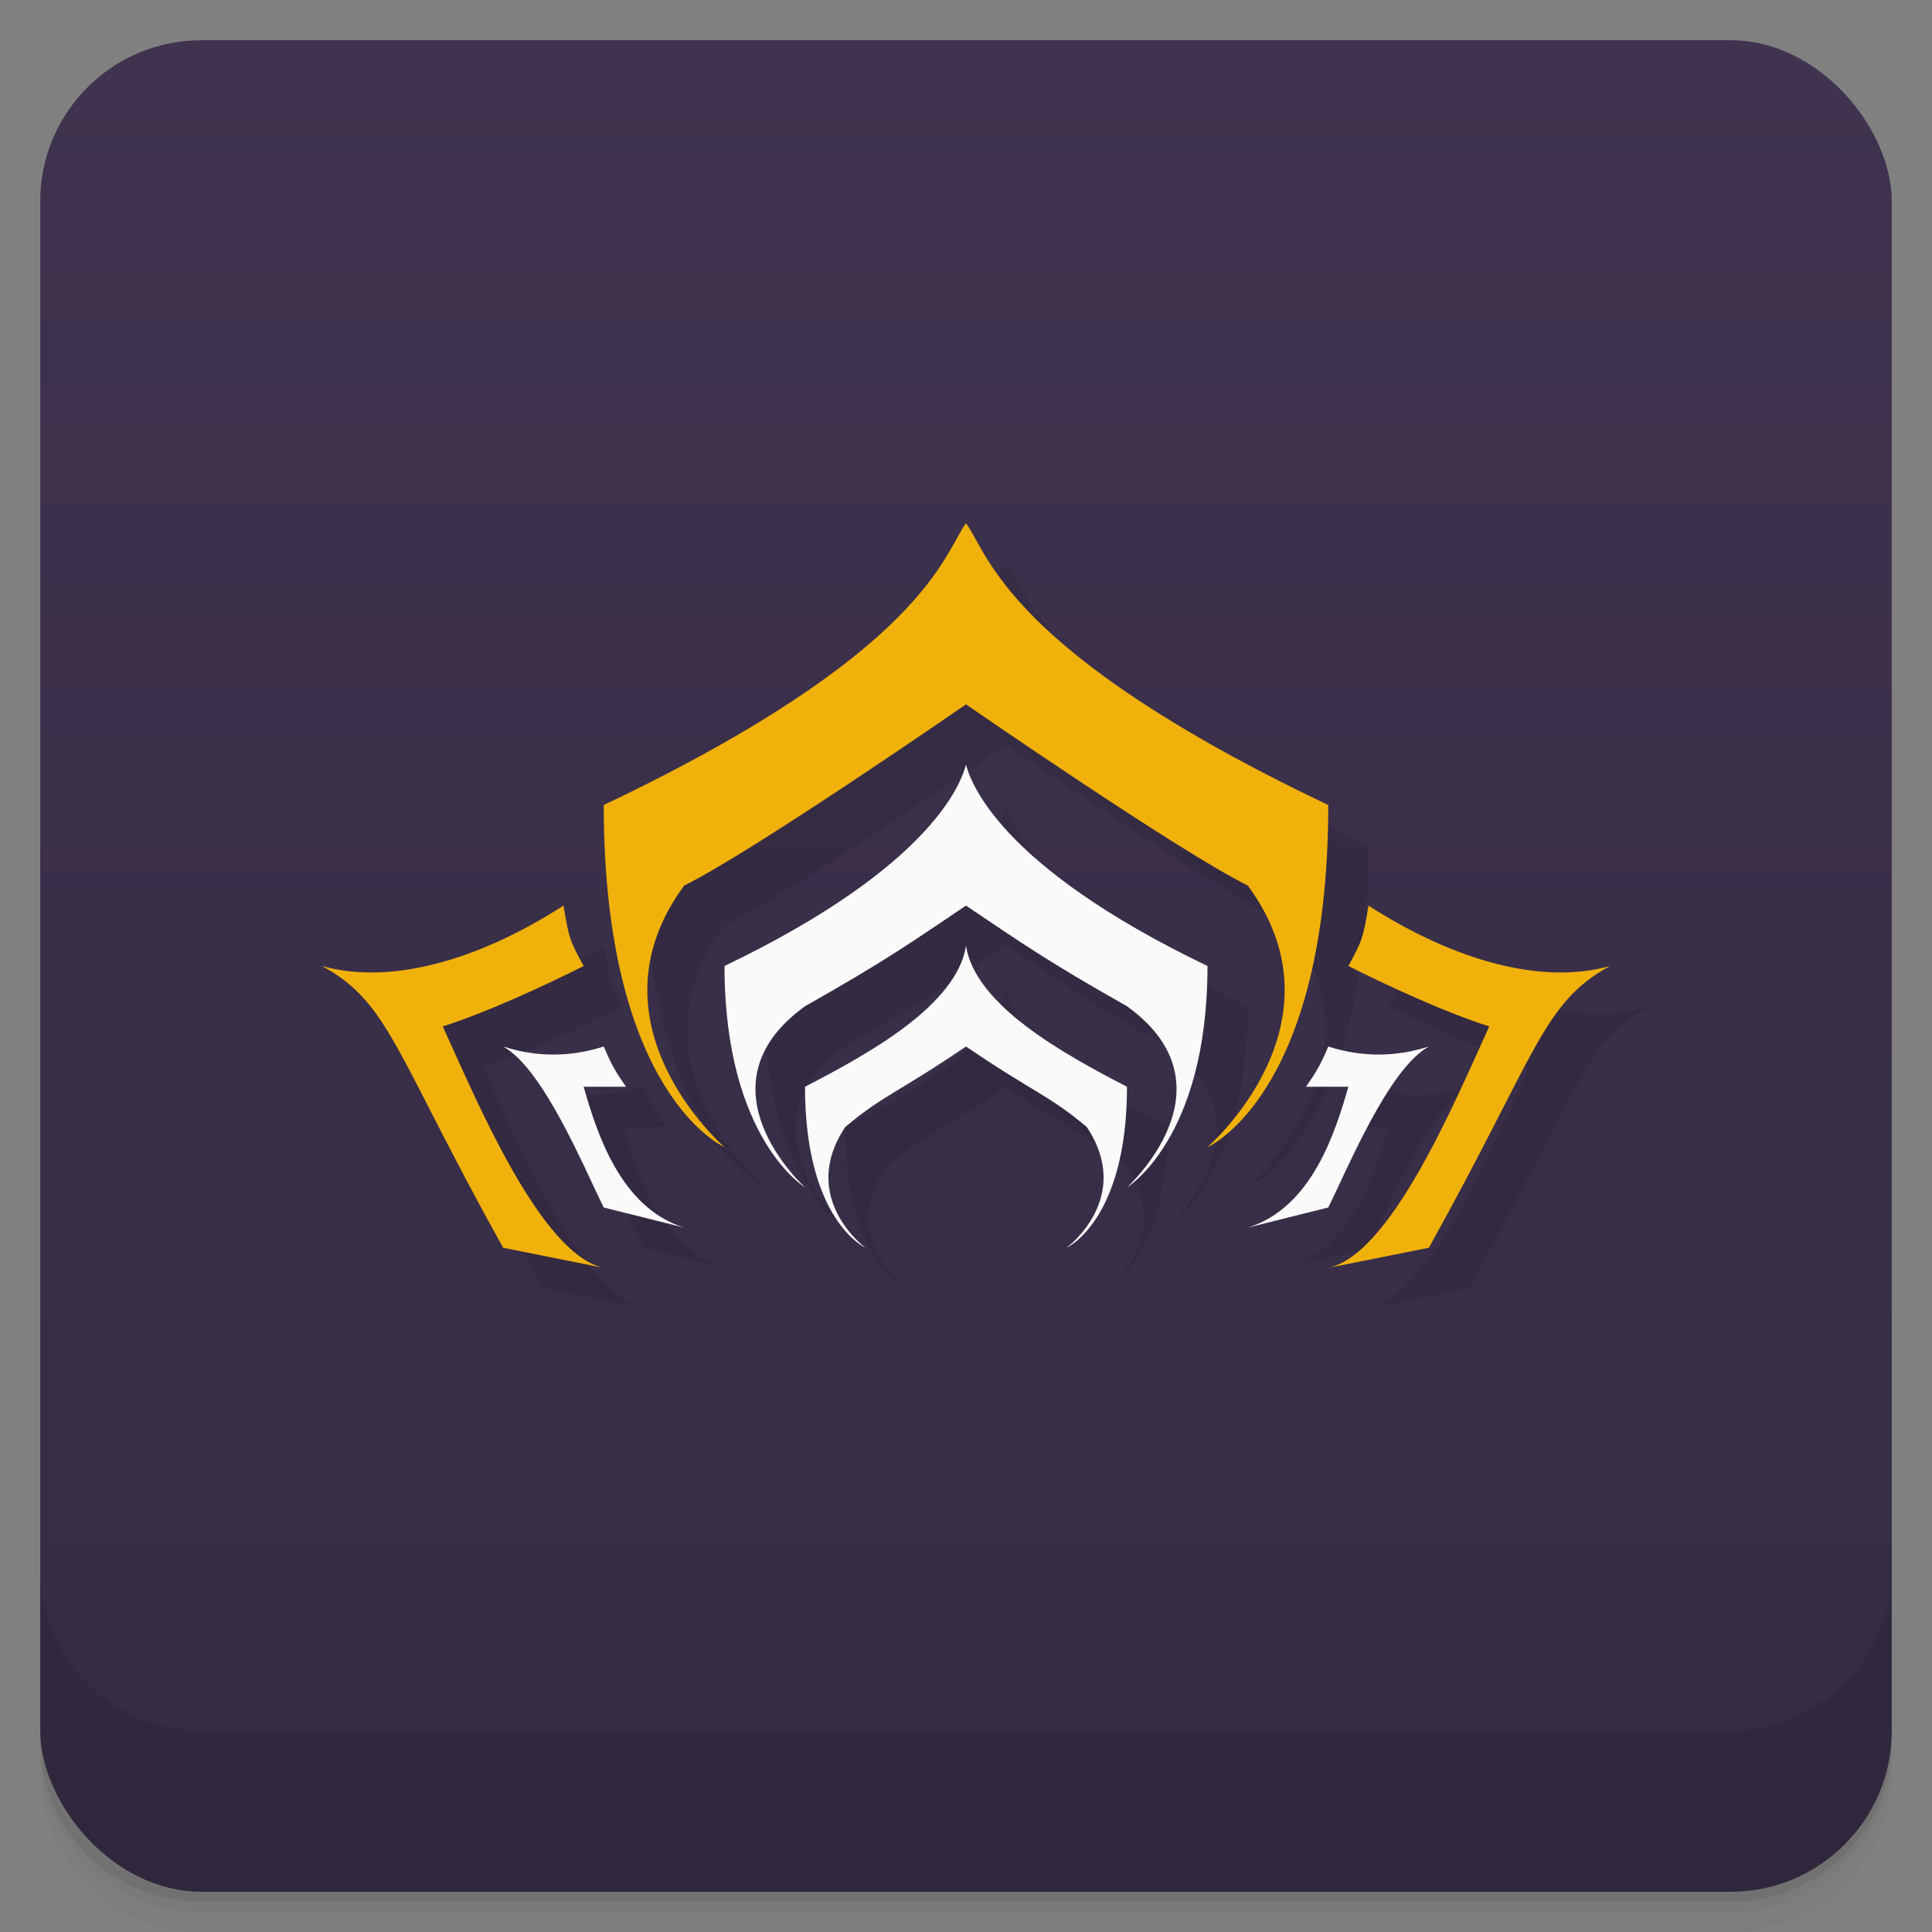<svg version="1.1" viewBox="0 0 48 48" xmlns="http://www.w3.org/2000/svg">
 <rect x="0" y="0" width="48" height="48" fill="#808080" stroke="none"/>
 <defs>
  <linearGradient id="bg" x2="0" y1="1" y2="47" gradientUnits="userSpaceOnUse">
   <stop style="stop-color:#3f334f" offset="0"/>
   <stop style="stop-color:#352b43" offset="1"/>
  </linearGradient>
 </defs>
 <rect x="1" y="1" width="46" height="46" rx="4" style="fill:url(#bg)"/>
 <path d="m1 43v0.25c0 2.216 1.784 4 4 4h38c2.216 0 4-1.784 4-4v-0.25c0 2.216-1.784 4-4 4h-38c-2.216 0-4-1.784-4-4zm0 0.5v0.5c0 2.216 1.784 4 4 4h38c2.216 0 4-1.784 4-4v-0.5c0 2.216-1.784 4-4 4h-38c-2.216 0-4-1.784-4-4z" style="opacity:.02"/>
 <path d="m1 43.25v0.25c0 2.216 1.784 4 4 4h38c2.216 0 4-1.784 4-4v-0.25c0 2.216-1.784 4-4 4h-38c-2.216 0-4-1.784-4-4z" style="opacity:.05"/>
 <path d="m1 43v0.25c0 2.216 1.784 4 4 4h38c2.216 0 4-1.784 4-4v-0.25c0 2.216-1.784 4-4 4h-38c-2.216 0-4-1.784-4-4z" style="opacity:.1"/>
 <path d="m1 39v4c0 2.216 1.784 4 4 4h38c2.216 0 4-1.784 4-4v-4c0 2.216-1.784 4-4 4h-38c-2.216 0-4-1.784-4-4z" style="opacity:.1"/>
 <path d="m25 14c-0.555 0.748-1 3.196-9 7 0 7.208 3 8.5 3 8.5s-3.54-3.055-1-6.5c1.7-0.835 7-4.5 7-4.5s5.301 3.665 7 4.5c2.54 3.445-1 6.5-1 6.5s3-1.292 3-8.5c-8-3.804-8.445-6.252-9-7zm0 6c-0.111 0.401-0.776 2.493-6 5 0 4.292 2 5.5 2 5.5s-2.769-2.5 0-4.5c2-1.131 2.607-1.564 4-2.5 1.393 0.936 2 1.369 4 2.5 2.769 2 0 4.5 0 4.5s2-1.208 2-5.5c-5.224-2.507-5.889-4.599-6-5zm-10 3.5c-2.168 1.393-4.334 1.97-6 1.5 1.68 0.914 1.81 2.167 4.5 7l2.5 0.5c-1.553-0.335-3.119-4.063-4-6 1.067-0.333 2.588-1.038 3.5-1.5-0.339-0.621-0.365-0.686-0.5-1.5zm20 0c-0.135 0.814-0.161 0.879-0.5 1.5 0.912 0.462 2.433 1.167 3.5 1.5-0.881 1.937-2.447 5.665-4 6l2.5-0.5c2.69-4.833 2.82-6.086 4.5-7-1.666 0.47-3.832-0.107-6-1.5zm-10 1c-0.236 1.483-2.429 2.687-4 3.5 0 3.324 1.5 4 1.5 4s-1.676-1.235-0.5-3c0.943-0.795 1.297-0.841 3-2 1.703 1.159 2.057 1.205 3 2 1.176 1.765-0.5 3-0.5 3s1.5-0.676 1.5-4c-1.571-0.813-3.764-2.017-4-3.5zm-11.5 2.5c1.001 0.553 2.002 3 2.5 4l2 0.5c-1.599-0.496-2.178-2.383-2.5-3.5h1.053c-0.258-0.373-0.353-0.525-0.553-1-0.871 0.281-1.718 0.253-2.5 0zm20.5 0c-0.2 0.475-0.295 0.627-0.553 1h1.053c-0.322 1.117-0.901 3.004-2.5 3.5l2-0.5c0.499-1 1.499-3.447 2.5-4-0.782 0.253-1.629 0.281-2.5 0z" style="opacity:.1"/>
 <path d="m24 13c-0.555 0.748-1 3.196-9 7 0 7.208 3 8.5 3 8.5s-3.54-3.055-1-6.5c1.7-0.835 7-4.5 7-4.5s5.301 3.665 7 4.5c2.54 3.445-1 6.5-1 6.5s3-1.292 3-8.5c-8-3.804-8.445-6.252-9-7zm-10 9.5c-2.168 1.393-4.334 1.97-6 1.5 1.68 0.914 1.81 2.167 4.5 7l2.5 0.5c-1.553-0.335-3.119-4.063-4-6 1.067-0.333 2.588-1.038 3.5-1.5-0.339-0.621-0.365-0.686-0.5-1.5zm20 0c-0.135 0.814-0.161 0.879-0.5 1.5 0.912 0.462 2.433 1.167 3.5 1.5-0.881 1.937-2.447 5.665-4 6l2.5-0.5c2.69-4.833 2.82-6.086 4.5-7-1.666 0.47-3.832-0.107-6-1.5z" style="fill:#f1b10b"/>
 <path d="m24 19c-0.111 0.401-0.776 2.493-6 5 0 4.292 2 5.5 2 5.5s-2.769-2.5 0-4.5c2-1.131 2.607-1.564 4-2.5 1.393 0.936 2 1.369 4 2.5 2.769 2 0 4.5 0 4.5s2-1.208 2-5.5c-5.224-2.507-5.889-4.599-6-5zm0 4.5c-0.236 1.483-2.429 2.687-4 3.5 0 3.324 1.5 4 1.5 4s-1.676-1.235-0.5-3c0.943-0.795 1.297-0.841 3-2 1.703 1.159 2.057 1.205 3 2 1.176 1.765-0.5 3-0.5 3s1.5-0.676 1.5-4c-1.571-0.813-3.764-2.017-4-3.5zm-11.5 2.5c1.001 0.553 2.002 3 2.5 4l2 0.5c-1.599-0.496-2.178-2.383-2.5-3.5h1.053c-0.258-0.373-0.353-0.525-0.553-1-0.871 0.281-1.718 0.253-2.5 0zm20.5 0c-0.2 0.475-0.295 0.627-0.553 1h1.053c-0.322 1.117-0.901 3.004-2.5 3.5l2-0.5c0.499-1 1.499-3.447 2.5-4-0.782 0.253-1.629 0.281-2.5 0z" style="fill:#fafafa"/>
</svg>
